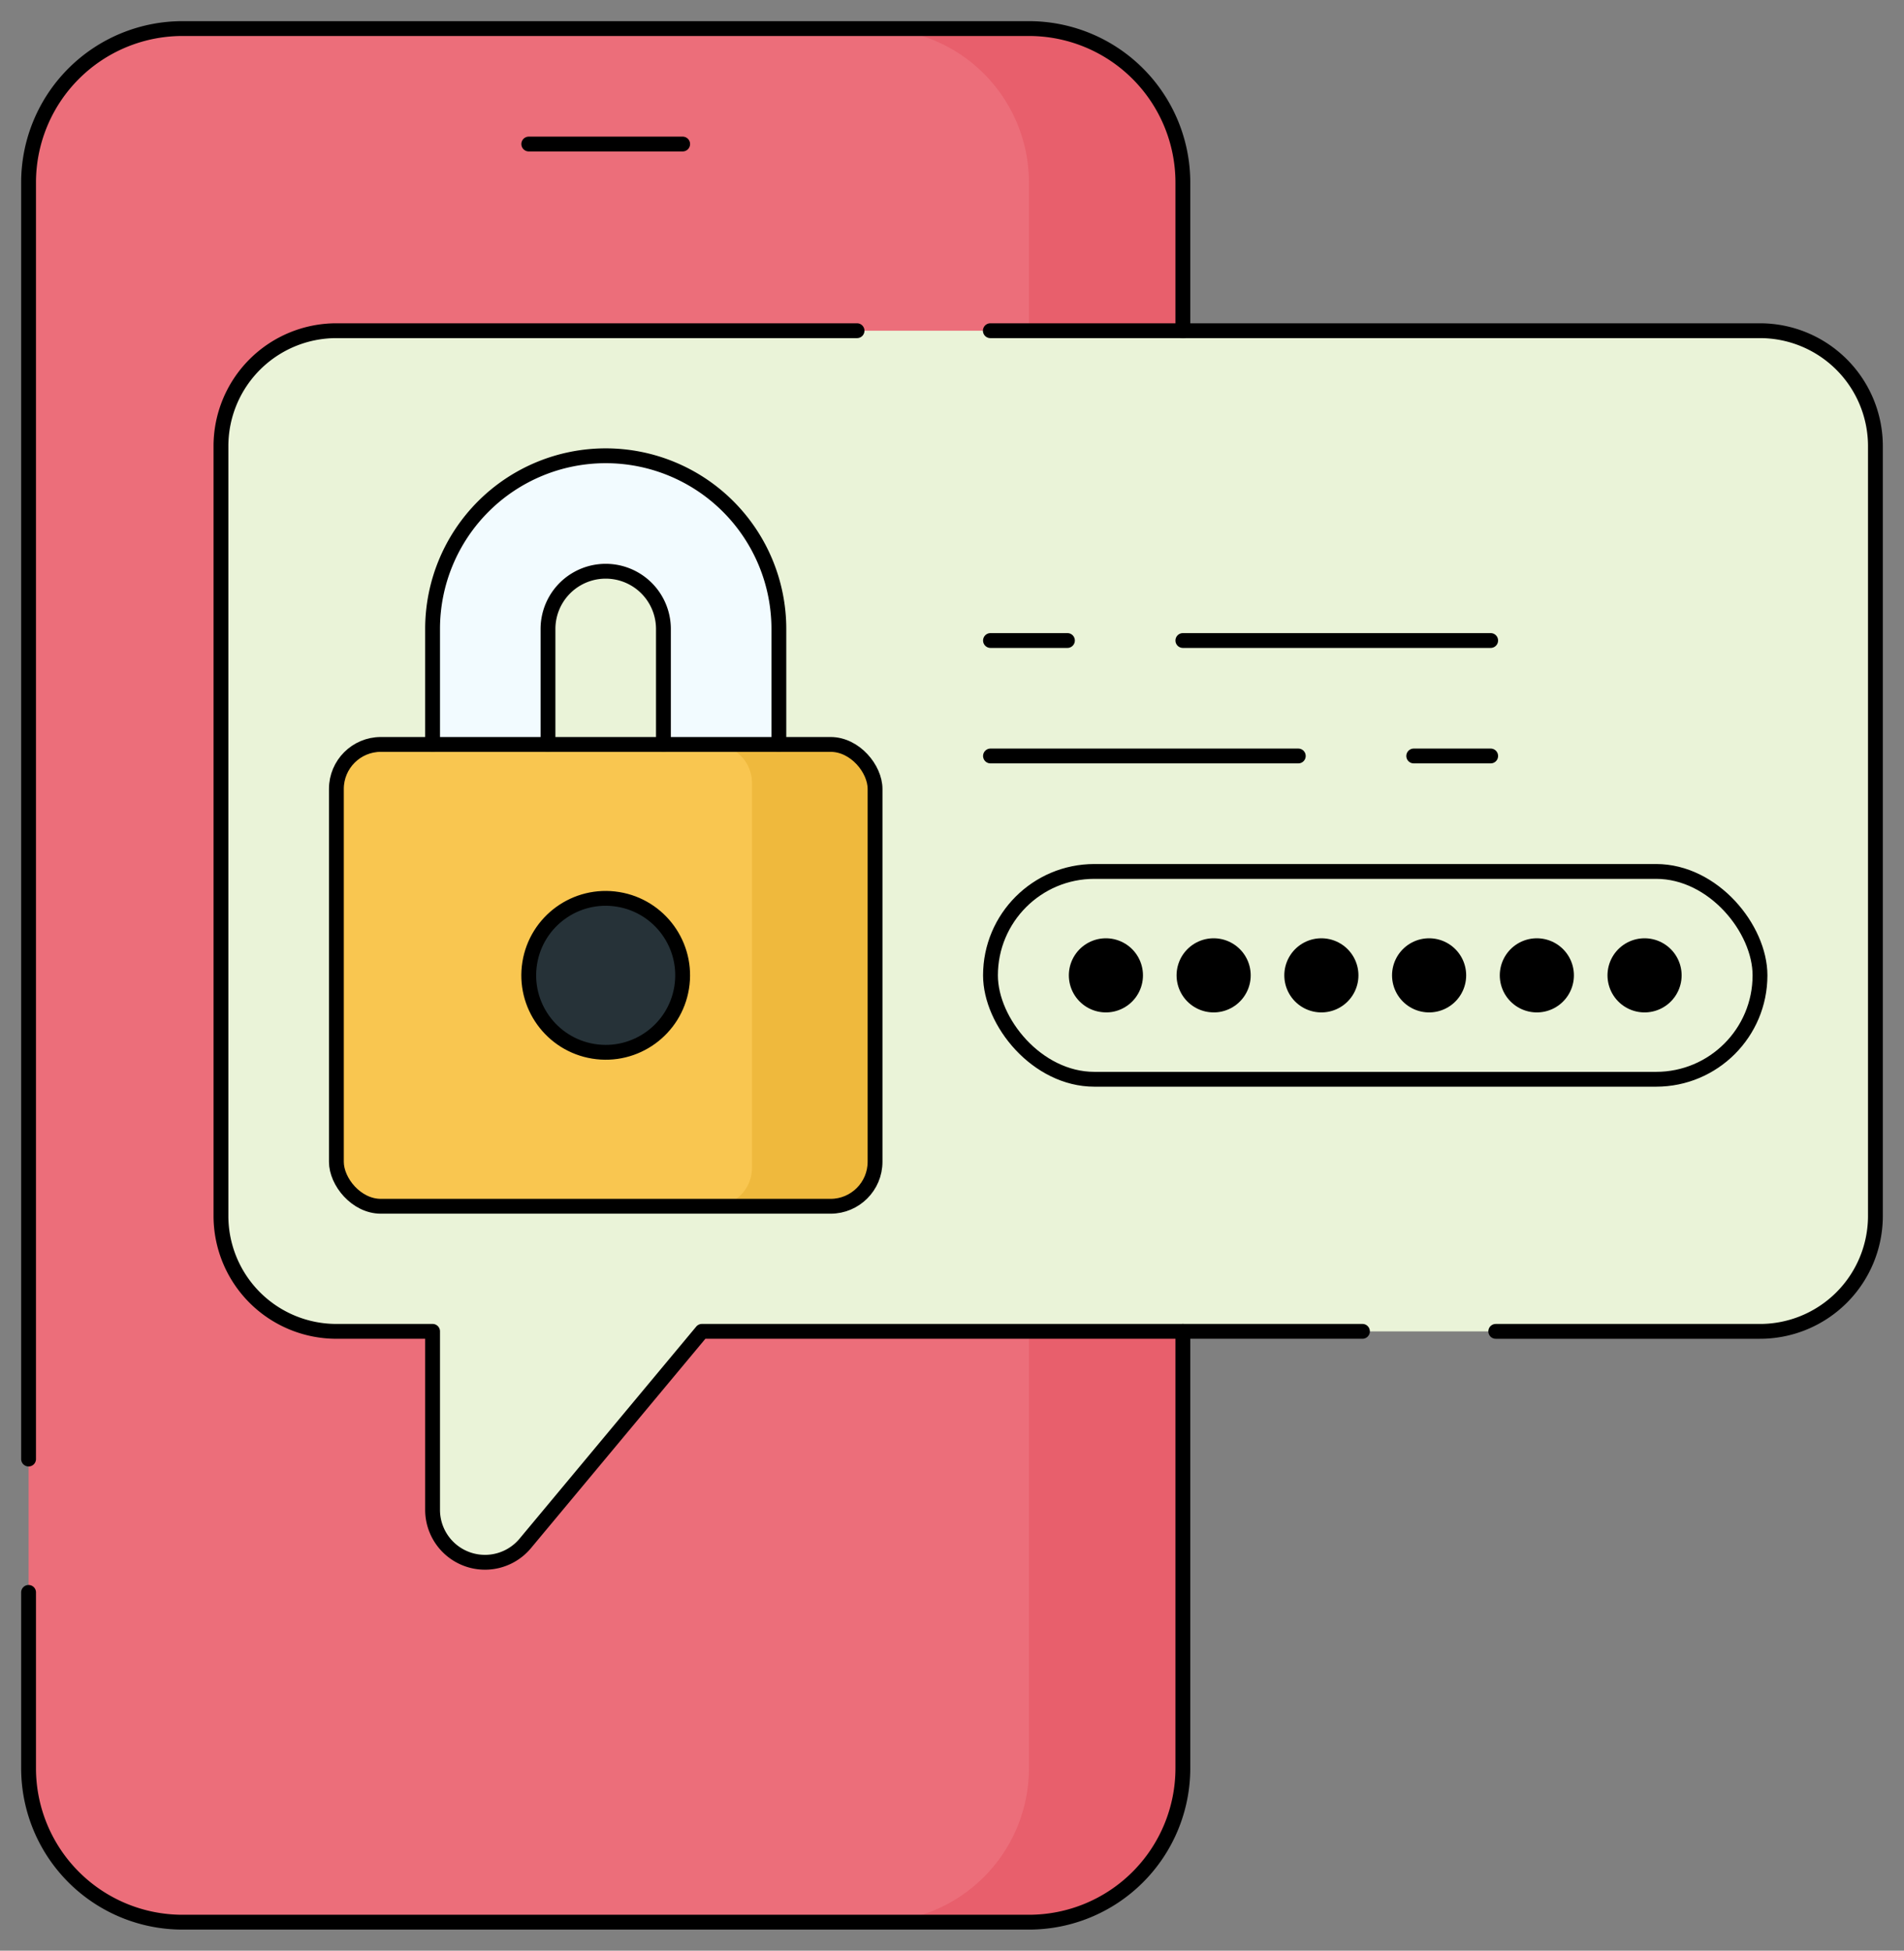 <svg id="Group_934" data-name="Group 934" xmlns="http://www.w3.org/2000/svg" xmlns:xlink="http://www.w3.org/1999/xlink" width="128.431" height="131.545" viewBox="0 0 128.431 131.545">
  <rect x="0" y="0" width="128.431" height="131.545" fill="#808080" stroke="none"/>
  <defs>
    <clipPath id="clip-path">
      <rect id="Rectangle_567" data-name="Rectangle 567" width="128.431" height="131.545" fill="none"/>
    </clipPath>
  </defs>
  <g id="Group_933" data-name="Group 933" clip-path="url(#clip-path)">
    <path id="Path_2560" data-name="Path 2560" d="M74.979,135.191h-57.1A10.382,10.382,0,0,1,7.5,124.81V17.881A10.382,10.382,0,0,1,17.881,7.5h57.1A10.381,10.381,0,0,1,85.36,17.881V124.81a10.381,10.381,0,0,1-10.381,10.381" transform="translate(-5.573 -5.573)" fill="#ec6e7a"/>
    <path id="Path_2561" data-name="Path 2561" d="M240.118,7.5H229.737a10.381,10.381,0,0,1,10.381,10.381V124.81a10.381,10.381,0,0,1-10.381,10.381h10.381A10.381,10.381,0,0,0,250.5,124.81V17.881A10.381,10.381,0,0,0,240.118,7.5" transform="translate(-170.712 -5.573)" fill="#e85f6c"/>
    <path id="Path_2562" data-name="Path 2562" d="M161.823,86.8H65.8a7.786,7.786,0,0,0-7.786,7.786v51.907a7.786,7.786,0,0,0,7.786,7.786h6.488v12.037a3.535,3.535,0,0,0,6.251,2.263l11.917-14.3h71.372a7.786,7.786,0,0,0,7.786-7.786V94.584a7.786,7.786,0,0,0-7.786-7.786" transform="translate(-43.105 -64.498)" fill="#eaf3d8"/>
    <path id="Path_2563" data-name="Path 2563" d="M438.054,86.8h-8.305a7.786,7.786,0,0,1,7.786,7.786v51.907a7.786,7.786,0,0,1-7.786,7.786h8.305a7.786,7.786,0,0,0,7.786-7.786V94.584a7.786,7.786,0,0,0-7.786-7.786" transform="translate(-319.336 -64.498)" fill="#eaf3d8"/>
    <path id="Path_2564" data-name="Path 2564" d="M122.053,226.534H90.908a2.6,2.6,0,0,1-2.6-2.6V197.985a2.6,2.6,0,0,1,2.6-2.6h31.144a2.6,2.6,0,0,1,2.6,2.6v25.953a2.6,2.6,0,0,1-2.6,2.6" transform="translate(-65.623 -145.19)" fill="#f9c650"/>
    <path id="Path_2565" data-name="Path 2565" d="M195.615,195.39H187.31a2.6,2.6,0,0,1,2.6,2.6v25.953a2.6,2.6,0,0,1-2.6,2.6h8.305a2.6,2.6,0,0,0,2.6-2.6V197.985a2.6,2.6,0,0,0-2.6-2.6" transform="translate(-139.186 -145.19)" fill="#efb93d"/>
    <path id="Path_2566" data-name="Path 2566" d="M125.247,119.628h0a11.679,11.679,0,0,0-11.679,11.679v7.786h7.786v-7.786a3.893,3.893,0,1,1,7.786,0v7.786h7.786v-7.786a11.679,11.679,0,0,0-11.679-11.679" transform="translate(-84.39 -88.893)" fill="#f2fbff"/>
    <path id="Path_2567" data-name="Path 2567" d="M144.013,235.8a5.191,5.191,0,1,1-5.191,5.191,5.191,5.191,0,0,1,5.191-5.191" transform="translate(-103.155 -175.215)" fill="#263238"/>
    <path id="Path_2569" data-name="Path 2569" d="M7.5,103.963V17.882A10.382,10.382,0,0,1,17.882,7.5h57.1A10.382,10.382,0,0,1,85.361,17.882v9.992" transform="translate(-5.573 -5.573)" fill="none" stroke="#000" stroke-linecap="round" stroke-linejoin="round" stroke-width="1"/>
    <path id="Path_2570" data-name="Path 2570" d="M85.361,349.44V378.9a10.382,10.382,0,0,1-10.382,10.382h-57.1A10.382,10.382,0,0,1,7.5,378.9V367.043" transform="translate(-5.573 -259.661)" fill="none" stroke="#000" stroke-linecap="round" stroke-linejoin="round" stroke-width="1"/>
    <line id="Line_53" data-name="Line 53" x2="10.381" transform="translate(35.667 9.713)" fill="none" stroke="#000" stroke-linecap="round" stroke-linejoin="round" stroke-width="1"/>
    <path id="Path_2571" data-name="Path 2571" d="M143.873,161.612v-7.786a3.893,3.893,0,0,1,7.786,0v7.786" transform="translate(-106.909 -111.412)" fill="none" stroke="#000" stroke-linecap="round" stroke-linejoin="round" stroke-width="1"/>
    <path id="Path_2572" data-name="Path 2572" d="M136.927,139.093v-7.786a11.679,11.679,0,1,0-23.358,0v7.786" transform="translate(-84.39 -88.893)" fill="none" stroke="#000" stroke-linecap="round" stroke-linejoin="round" stroke-width="1"/>
    <rect id="Rectangle_565" data-name="Rectangle 565" width="36.335" height="31.144" rx="3" transform="translate(22.69 50.2)" fill="none" stroke="#000" stroke-linecap="round" stroke-linejoin="round" stroke-width="1"/>
    <circle id="Ellipse_64" data-name="Ellipse 64" cx="5.191" cy="5.191" r="5.191" transform="matrix(0.16, -0.987, 0.987, 0.16, 34.902, 70.064)" fill="none" stroke="#000" stroke-linecap="round" stroke-linejoin="round" stroke-width="1"/>
    <rect id="Rectangle_566" data-name="Rectangle 566" width="51.907" height="14.015" rx="7.008" transform="translate(66.811 58.765)" fill="none" stroke="#000" stroke-linecap="round" stroke-linejoin="round" stroke-width="1"/>
    <line id="Line_54" data-name="Line 54" transform="translate(74.597 65.772)" fill="none" stroke="#000" stroke-linecap="round" stroke-linejoin="round" stroke-width="5"/>
    <path id="Path_2575" data-name="Path 2575" d="M0,0H0" transform="translate(81.864 65.772)" fill="none" stroke="#000" stroke-linecap="round" stroke-width="5"/>
    <line id="Line_56" data-name="Line 56" transform="translate(89.131 65.772)" fill="none" stroke="#000" stroke-linecap="round" stroke-linejoin="round" stroke-width="5"/>
    <line id="Line_57" data-name="Line 57" transform="translate(96.398 65.772)" fill="none" stroke="#000" stroke-linecap="round" stroke-linejoin="round" stroke-width="5"/>
    <line id="Line_58" data-name="Line 58" transform="translate(103.665 65.772)" fill="none" stroke="#000" stroke-linecap="round" stroke-linejoin="round" stroke-width="5"/>
    <line id="Line_59" data-name="Line 59" transform="translate(110.931 65.772)" fill="none" stroke="#000" stroke-linecap="round" stroke-linejoin="round" stroke-width="5"/>
    <line id="Line_60" data-name="Line 60" x2="20.763" transform="translate(66.811 50.979)" fill="none" stroke="#000" stroke-linecap="round" stroke-linejoin="round" stroke-width="1"/>
    <line id="Line_61" data-name="Line 61" x2="5.191" transform="translate(95.36 50.979)" fill="none" stroke="#000" stroke-linecap="round" stroke-linejoin="round" stroke-width="1"/>
    <line id="Line_62" data-name="Line 62" x2="5.191" transform="translate(66.811 43.193)" fill="none" stroke="#000" stroke-linecap="round" stroke-linejoin="round" stroke-width="1"/>
    <line id="Line_63" data-name="Line 63" x2="20.763" transform="translate(79.788 43.193)" fill="none" stroke="#000" stroke-linecap="round" stroke-linejoin="round" stroke-width="1"/>
    <path id="Path_2573" data-name="Path 2573" d="M135.007,154.278H90.452l-11.916,14.3a3.535,3.535,0,0,1-6.251-2.264V154.278h-6.49a7.786,7.786,0,0,1-7.785-7.785V94.585A7.786,7.786,0,0,1,65.795,86.8h35.121" transform="translate(-43.106 -64.499)" fill="none" stroke="#000" stroke-linecap="round" stroke-linejoin="round" stroke-width="1"/>
    <path id="Path_2574" data-name="Path 2574" d="M260.008,86.8h51.914a7.787,7.787,0,0,1,7.787,7.785v51.909a7.787,7.787,0,0,1-7.787,7.785H294.1" transform="translate(-193.206 -64.499)" fill="none" stroke="#000" stroke-linecap="round" stroke-linejoin="round" stroke-width="1"/>
  </g>
</svg>
